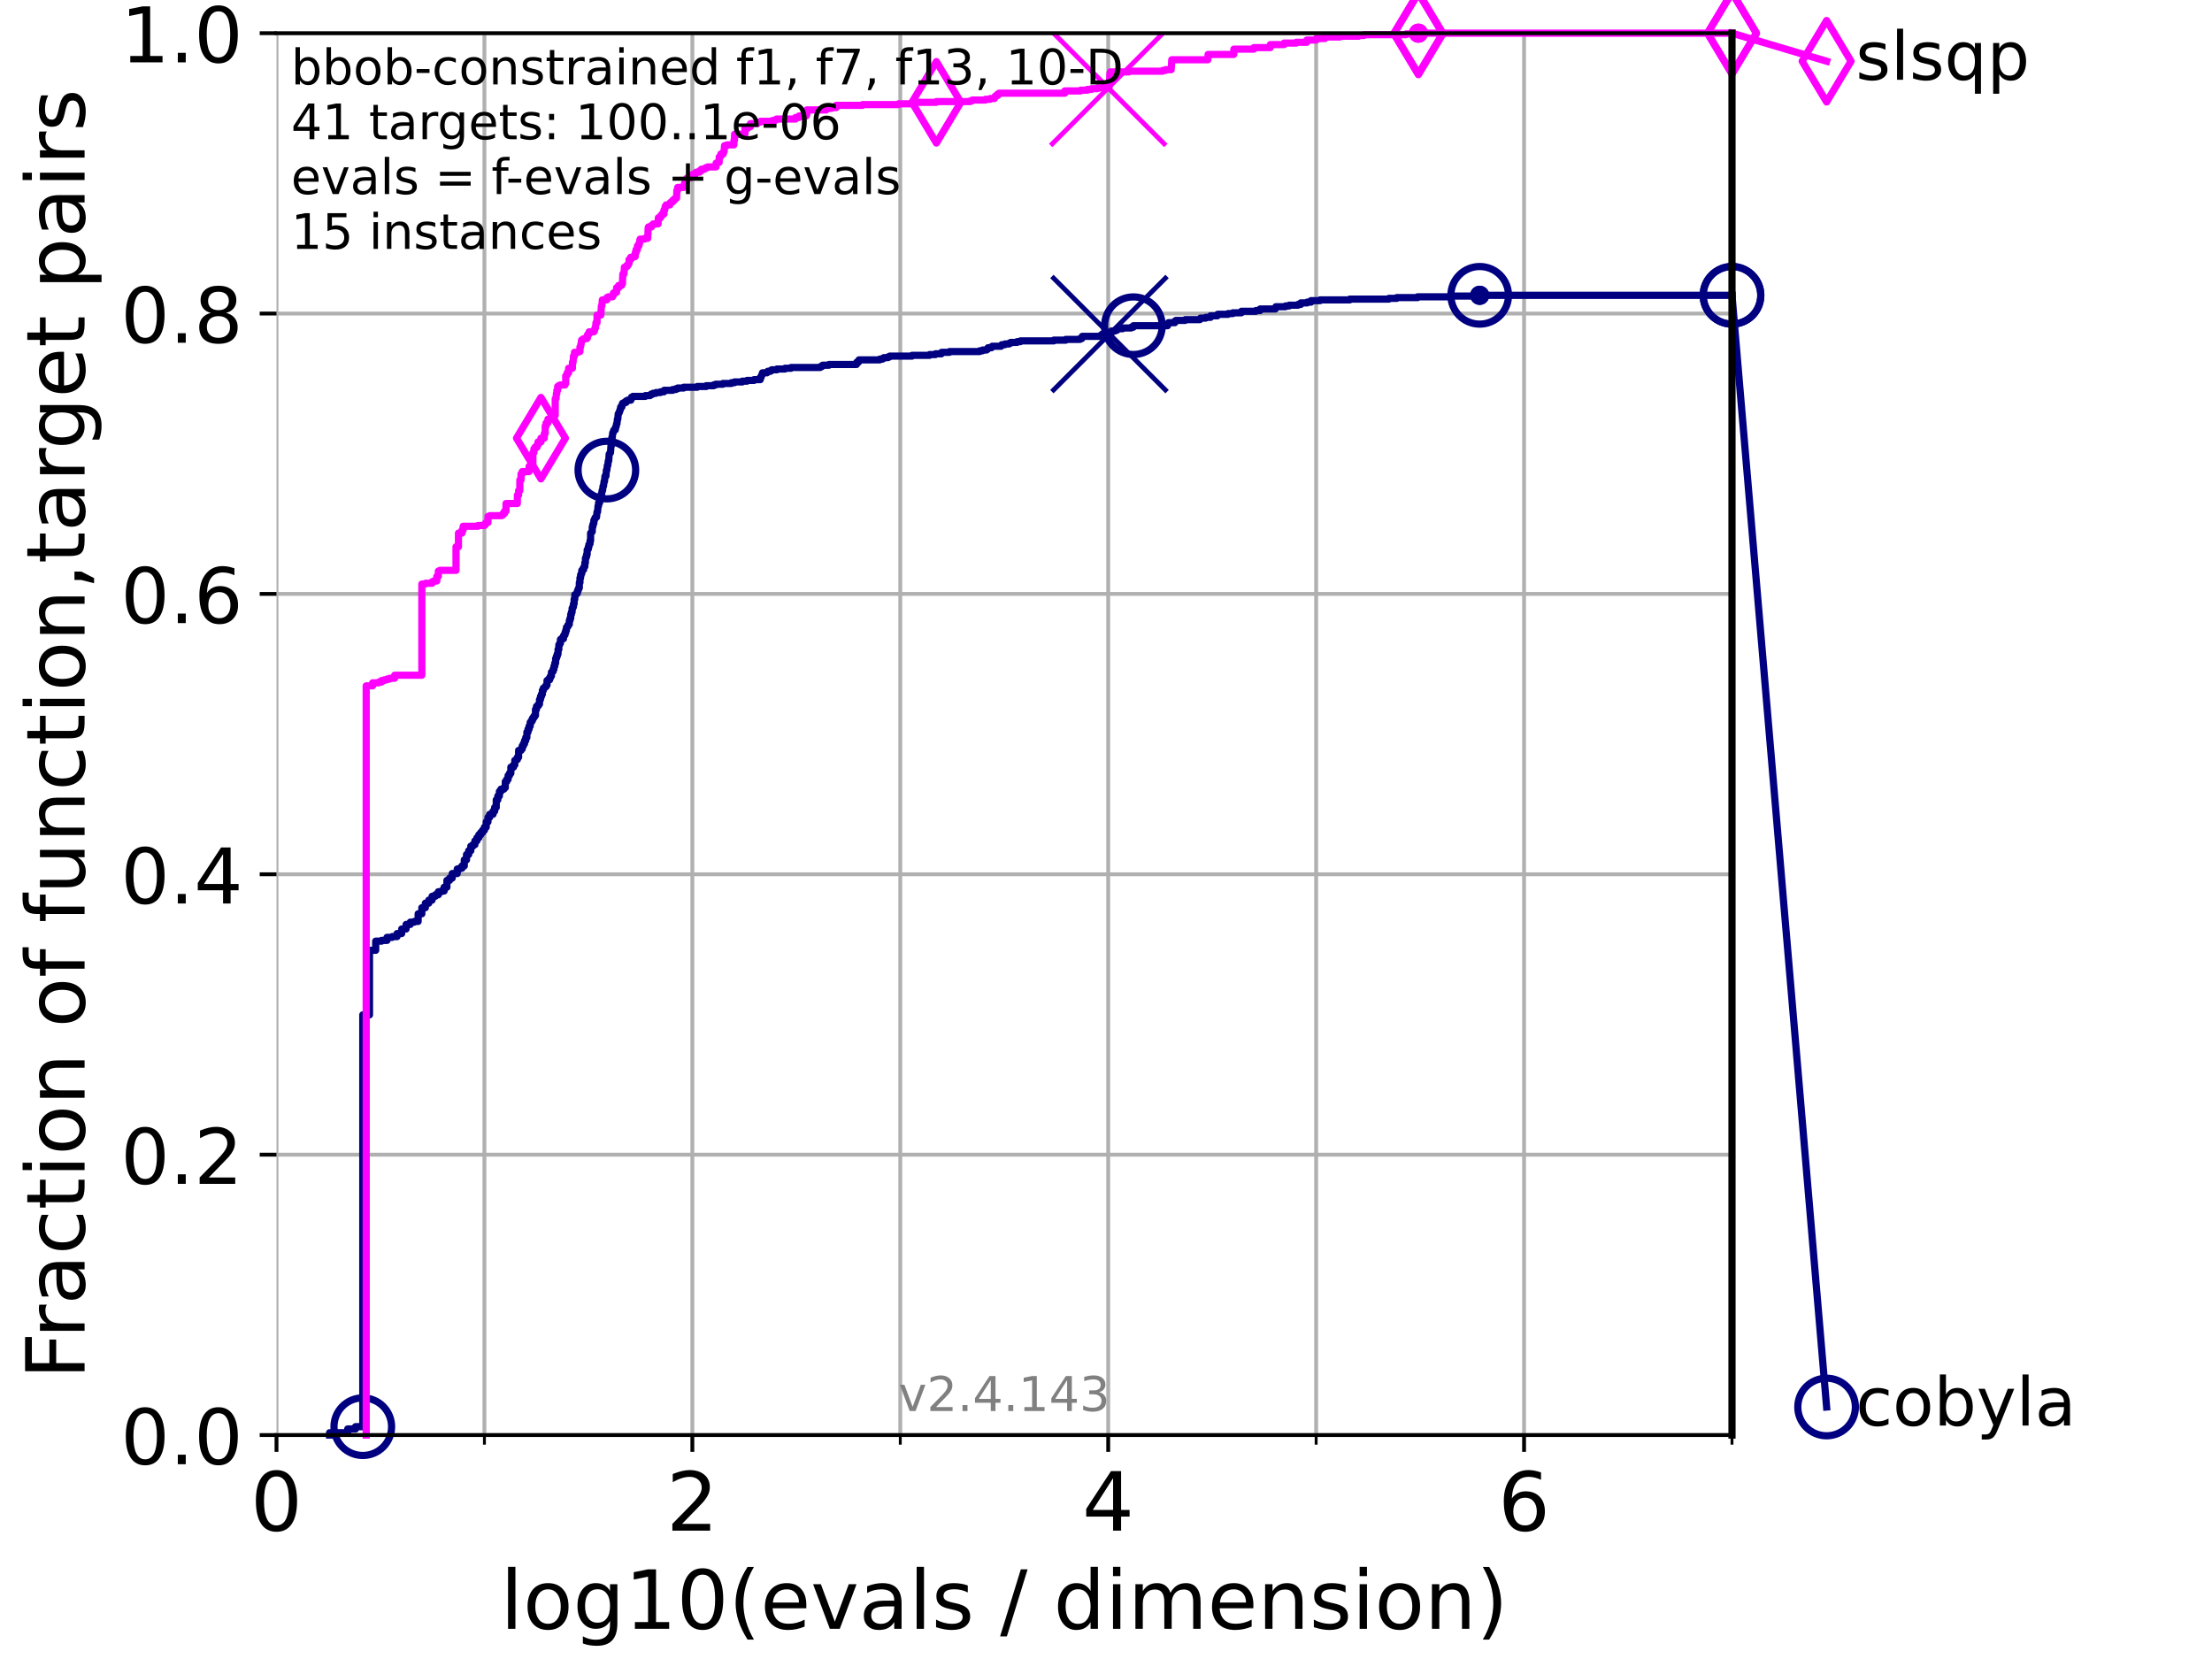 <?xml version="1.0" encoding="utf-8" standalone="no"?>
<!DOCTYPE svg PUBLIC "-//W3C//DTD SVG 1.1//EN"
  "http://www.w3.org/Graphics/SVG/1.1/DTD/svg11.dtd">
<!-- Created with matplotlib (https://matplotlib.org/) -->
<svg height="345.6pt" version="1.1" viewBox="0 0 460.8 345.6" width="460.8pt" xmlns="http://www.w3.org/2000/svg" xmlns:xlink="http://www.w3.org/1999/xlink">
 <defs>
  <style type="text/css">*{stroke-linecap:butt;stroke-linejoin:round;}</style>
 </defs>
 <g id="figure_1">
  <g id="patch_1">
   <path d="M 0 345.6 
L 460.8 345.6 
L 460.8 0 
L 0 0 
z
" style="fill:#ffffff;"/>
  </g>
  <g id="axes_1">
   <g id="patch_2">
    <path d="M 57.6 298.944 
L 360.806 298.944 
L 360.806 6.912 
L 57.6 6.912 
z
" style="fill:#ffffff;"/>
   </g>
   <g id="matplotlib.axis_1">
    <g id="xtick_1">
     <g id="line2d_1">
      <path clip-path="url(#pdaf30eca63)" d="M 57.6 298.944 
L 57.6 6.912 
" style="fill:none;stroke:#b0b0b0;stroke-linecap:square;stroke-width:0.8;"/>
     </g>
     <g id="line2d_2">
      <defs>
       <path d="M 0 0 
L 0 3.5 
" id="m58bfa3d869" style="stroke:#000000;stroke-width:0.8;"/>
      </defs>
      <g>
       <use style="stroke:#000000;stroke-width:0.8;" x="57.6" xlink:href="#m58bfa3d869" y="298.944"/>
      </g>
     </g>
     <g id="text_1">
      <!-- 0 -->
      <g transform="translate(52.192 318.861)scale(0.17 -0.17)">
       <defs>
        <path d="M 31.781 66.406 
Q 24.172 66.406 20.328 58.906 
Q 16.5 51.422 16.5 36.375 
Q 16.5 21.391 20.328 13.891 
Q 24.172 6.391 31.781 6.391 
Q 39.453 6.391 43.281 13.891 
Q 47.125 21.391 47.125 36.375 
Q 47.125 51.422 43.281 58.906 
Q 39.453 66.406 31.781 66.406 
z
M 31.781 74.219 
Q 44.047 74.219 50.516 64.516 
Q 56.984 54.828 56.984 36.375 
Q 56.984 17.969 50.516 8.266 
Q 44.047 -1.422 31.781 -1.422 
Q 19.531 -1.422 13.062 8.266 
Q 6.594 17.969 6.594 36.375 
Q 6.594 54.828 13.062 64.516 
Q 19.531 74.219 31.781 74.219 
z
" id="DejaVuSans-48"/>
       </defs>
       <use xlink:href="#DejaVuSans-48"/>
      </g>
     </g>
    </g>
    <g id="xtick_2">
     <g id="line2d_3">
      <path clip-path="url(#pdaf30eca63)" d="M 144.23 298.944 
L 144.23 6.912 
" style="fill:none;stroke:#b0b0b0;stroke-linecap:square;stroke-width:0.8;"/>
     </g>
     <g id="line2d_4">
      <g>
       <use style="stroke:#000000;stroke-width:0.8;" x="144.23" xlink:href="#m58bfa3d869" y="298.944"/>
      </g>
     </g>
     <g id="text_2">
      <!-- 2 -->
      <g transform="translate(138.822 318.861)scale(0.17 -0.17)">
       <defs>
        <path d="M 19.188 8.297 
L 53.609 8.297 
L 53.609 0 
L 7.328 0 
L 7.328 8.297 
Q 12.938 14.109 22.625 23.891 
Q 32.328 33.688 34.812 36.531 
Q 39.547 41.844 41.422 45.531 
Q 43.312 49.219 43.312 52.781 
Q 43.312 58.594 39.234 62.25 
Q 35.156 65.922 28.609 65.922 
Q 23.969 65.922 18.812 64.312 
Q 13.672 62.703 7.812 59.422 
L 7.812 69.391 
Q 13.766 71.781 18.938 73 
Q 24.125 74.219 28.422 74.219 
Q 39.75 74.219 46.484 68.547 
Q 53.219 62.891 53.219 53.422 
Q 53.219 48.922 51.531 44.891 
Q 49.859 40.875 45.406 35.406 
Q 44.188 33.984 37.641 27.219 
Q 31.109 20.453 19.188 8.297 
z
" id="DejaVuSans-50"/>
       </defs>
       <use xlink:href="#DejaVuSans-50"/>
      </g>
     </g>
    </g>
    <g id="xtick_3">
     <g id="line2d_5">
      <path clip-path="url(#pdaf30eca63)" d="M 230.861 298.944 
L 230.861 6.912 
" style="fill:none;stroke:#b0b0b0;stroke-linecap:square;stroke-width:0.8;"/>
     </g>
     <g id="line2d_6">
      <g>
       <use style="stroke:#000000;stroke-width:0.8;" x="230.861" xlink:href="#m58bfa3d869" y="298.944"/>
      </g>
     </g>
     <g id="text_3">
      <!-- 4 -->
      <g transform="translate(225.453 318.861)scale(0.17 -0.17)">
       <defs>
        <path d="M 37.797 64.312 
L 12.891 25.391 
L 37.797 25.391 
z
M 35.203 72.906 
L 47.609 72.906 
L 47.609 25.391 
L 58.016 25.391 
L 58.016 17.188 
L 47.609 17.188 
L 47.609 0 
L 37.797 0 
L 37.797 17.188 
L 4.891 17.188 
L 4.891 26.703 
z
" id="DejaVuSans-52"/>
       </defs>
       <use xlink:href="#DejaVuSans-52"/>
      </g>
     </g>
    </g>
    <g id="xtick_4">
     <g id="line2d_7">
      <path clip-path="url(#pdaf30eca63)" d="M 317.491 298.944 
L 317.491 6.912 
" style="fill:none;stroke:#b0b0b0;stroke-linecap:square;stroke-width:0.8;"/>
     </g>
     <g id="line2d_8">
      <g>
       <use style="stroke:#000000;stroke-width:0.8;" x="317.491" xlink:href="#m58bfa3d869" y="298.944"/>
      </g>
     </g>
     <g id="text_4">
      <!-- 6 -->
      <g transform="translate(312.083 318.861)scale(0.17 -0.17)">
       <defs>
        <path d="M 33.016 40.375 
Q 26.375 40.375 22.484 35.828 
Q 18.609 31.297 18.609 23.391 
Q 18.609 15.531 22.484 10.953 
Q 26.375 6.391 33.016 6.391 
Q 39.656 6.391 43.531 10.953 
Q 47.406 15.531 47.406 23.391 
Q 47.406 31.297 43.531 35.828 
Q 39.656 40.375 33.016 40.375 
z
M 52.594 71.297 
L 52.594 62.312 
Q 48.875 64.062 45.094 64.984 
Q 41.312 65.922 37.594 65.922 
Q 27.828 65.922 22.672 59.328 
Q 17.531 52.734 16.797 39.406 
Q 19.672 43.656 24.016 45.922 
Q 28.375 48.188 33.594 48.188 
Q 44.578 48.188 50.953 41.516 
Q 57.328 34.859 57.328 23.391 
Q 57.328 12.156 50.688 5.359 
Q 44.047 -1.422 33.016 -1.422 
Q 20.359 -1.422 13.672 8.266 
Q 6.984 17.969 6.984 36.375 
Q 6.984 53.656 15.188 63.938 
Q 23.391 74.219 37.203 74.219 
Q 40.922 74.219 44.703 73.484 
Q 48.484 72.75 52.594 71.297 
z
" id="DejaVuSans-54"/>
       </defs>
       <use xlink:href="#DejaVuSans-54"/>
      </g>
     </g>
    </g>
    <g id="xtick_5">
     <g id="line2d_9">
      <path clip-path="url(#pdaf30eca63)" d="M 100.915 298.944 
L 100.915 6.912 
" style="fill:none;stroke:#b0b0b0;stroke-linecap:square;stroke-width:0.8;"/>
     </g>
     <g id="line2d_10">
      <defs>
       <path d="M 0 0 
L 0 2 
" id="m75773c9dbb" style="stroke:#000000;stroke-width:0.6;"/>
      </defs>
      <g>
       <use style="stroke:#000000;stroke-width:0.6;" x="100.915" xlink:href="#m75773c9dbb" y="298.944"/>
      </g>
     </g>
    </g>
    <g id="xtick_6">
     <g id="line2d_11">
      <path clip-path="url(#pdaf30eca63)" d="M 187.546 298.944 
L 187.546 6.912 
" style="fill:none;stroke:#b0b0b0;stroke-linecap:square;stroke-width:0.8;"/>
     </g>
     <g id="line2d_12">
      <g>
       <use style="stroke:#000000;stroke-width:0.6;" x="187.546" xlink:href="#m75773c9dbb" y="298.944"/>
      </g>
     </g>
    </g>
    <g id="xtick_7">
     <g id="line2d_13">
      <path clip-path="url(#pdaf30eca63)" d="M 274.176 298.944 
L 274.176 6.912 
" style="fill:none;stroke:#b0b0b0;stroke-linecap:square;stroke-width:0.8;"/>
     </g>
     <g id="line2d_14">
      <g>
       <use style="stroke:#000000;stroke-width:0.6;" x="274.176" xlink:href="#m75773c9dbb" y="298.944"/>
      </g>
     </g>
    </g>
    <g id="xtick_8">
     <g id="line2d_15">
      <path clip-path="url(#pdaf30eca63)" d="M 360.806 298.944 
L 360.806 6.912 
" style="fill:none;stroke:#b0b0b0;stroke-linecap:square;stroke-width:0.8;"/>
     </g>
     <g id="line2d_16">
      <g>
       <use style="stroke:#000000;stroke-width:0.6;" x="360.806" xlink:href="#m75773c9dbb" y="298.944"/>
      </g>
     </g>
    </g>
    <g id="text_5">
     <!-- log10(evals / dimension) -->
     <g transform="translate(104.239 339.314)scale(0.17 -0.17)">
      <defs>
       <path d="M 9.422 75.984 
L 18.406 75.984 
L 18.406 0 
L 9.422 0 
z
" id="DejaVuSans-108"/>
       <path d="M 30.609 48.391 
Q 23.391 48.391 19.188 42.75 
Q 14.984 37.109 14.984 27.297 
Q 14.984 17.484 19.156 11.844 
Q 23.344 6.203 30.609 6.203 
Q 37.797 6.203 41.984 11.859 
Q 46.188 17.531 46.188 27.297 
Q 46.188 37.016 41.984 42.703 
Q 37.797 48.391 30.609 48.391 
z
M 30.609 56 
Q 42.328 56 49.016 48.375 
Q 55.719 40.766 55.719 27.297 
Q 55.719 13.875 49.016 6.219 
Q 42.328 -1.422 30.609 -1.422 
Q 18.844 -1.422 12.172 6.219 
Q 5.516 13.875 5.516 27.297 
Q 5.516 40.766 12.172 48.375 
Q 18.844 56 30.609 56 
z
" id="DejaVuSans-111"/>
       <path d="M 45.406 27.984 
Q 45.406 37.75 41.375 43.109 
Q 37.359 48.484 30.078 48.484 
Q 22.859 48.484 18.828 43.109 
Q 14.797 37.75 14.797 27.984 
Q 14.797 18.266 18.828 12.891 
Q 22.859 7.516 30.078 7.516 
Q 37.359 7.516 41.375 12.891 
Q 45.406 18.266 45.406 27.984 
z
M 54.391 6.781 
Q 54.391 -7.172 48.188 -13.984 
Q 42 -20.797 29.203 -20.797 
Q 24.469 -20.797 20.266 -20.094 
Q 16.062 -19.391 12.109 -17.922 
L 12.109 -9.188 
Q 16.062 -11.328 19.922 -12.344 
Q 23.781 -13.375 27.781 -13.375 
Q 36.625 -13.375 41.016 -8.766 
Q 45.406 -4.156 45.406 5.172 
L 45.406 9.625 
Q 42.625 4.781 38.281 2.391 
Q 33.938 0 27.875 0 
Q 17.828 0 11.672 7.656 
Q 5.516 15.328 5.516 27.984 
Q 5.516 40.672 11.672 48.328 
Q 17.828 56 27.875 56 
Q 33.938 56 38.281 53.609 
Q 42.625 51.219 45.406 46.391 
L 45.406 54.688 
L 54.391 54.688 
z
" id="DejaVuSans-103"/>
       <path d="M 12.406 8.297 
L 28.516 8.297 
L 28.516 63.922 
L 10.984 60.406 
L 10.984 69.391 
L 28.422 72.906 
L 38.281 72.906 
L 38.281 8.297 
L 54.391 8.297 
L 54.391 0 
L 12.406 0 
z
" id="DejaVuSans-49"/>
       <path d="M 31 75.875 
Q 24.469 64.656 21.281 53.656 
Q 18.109 42.672 18.109 31.391 
Q 18.109 20.125 21.312 9.062 
Q 24.516 -2 31 -13.188 
L 23.188 -13.188 
Q 15.875 -1.703 12.234 9.375 
Q 8.594 20.453 8.594 31.391 
Q 8.594 42.281 12.203 53.312 
Q 15.828 64.359 23.188 75.875 
z
" id="DejaVuSans-40"/>
       <path d="M 56.203 29.594 
L 56.203 25.203 
L 14.891 25.203 
Q 15.484 15.922 20.484 11.062 
Q 25.484 6.203 34.422 6.203 
Q 39.594 6.203 44.453 7.469 
Q 49.312 8.734 54.109 11.281 
L 54.109 2.781 
Q 49.266 0.734 44.188 -0.344 
Q 39.109 -1.422 33.891 -1.422 
Q 20.797 -1.422 13.156 6.188 
Q 5.516 13.812 5.516 26.812 
Q 5.516 40.234 12.766 48.109 
Q 20.016 56 32.328 56 
Q 43.359 56 49.781 48.891 
Q 56.203 41.797 56.203 29.594 
z
M 47.219 32.234 
Q 47.125 39.594 43.094 43.984 
Q 39.062 48.391 32.422 48.391 
Q 24.906 48.391 20.391 44.141 
Q 15.875 39.891 15.188 32.172 
z
" id="DejaVuSans-101"/>
       <path d="M 2.984 54.688 
L 12.5 54.688 
L 29.594 8.797 
L 46.688 54.688 
L 56.203 54.688 
L 35.688 0 
L 23.484 0 
z
" id="DejaVuSans-118"/>
       <path d="M 34.281 27.484 
Q 23.391 27.484 19.188 25 
Q 14.984 22.516 14.984 16.5 
Q 14.984 11.719 18.141 8.906 
Q 21.297 6.109 26.703 6.109 
Q 34.188 6.109 38.703 11.406 
Q 43.219 16.703 43.219 25.484 
L 43.219 27.484 
z
M 52.203 31.203 
L 52.203 0 
L 43.219 0 
L 43.219 8.297 
Q 40.141 3.328 35.547 0.953 
Q 30.953 -1.422 24.312 -1.422 
Q 15.922 -1.422 10.953 3.297 
Q 6 8.016 6 15.922 
Q 6 25.141 12.172 29.828 
Q 18.359 34.516 30.609 34.516 
L 43.219 34.516 
L 43.219 35.406 
Q 43.219 41.609 39.141 45 
Q 35.062 48.391 27.688 48.391 
Q 23 48.391 18.547 47.266 
Q 14.109 46.141 10.016 43.891 
L 10.016 52.203 
Q 14.938 54.109 19.578 55.047 
Q 24.219 56 28.609 56 
Q 40.484 56 46.344 49.844 
Q 52.203 43.703 52.203 31.203 
z
" id="DejaVuSans-97"/>
       <path d="M 44.281 53.078 
L 44.281 44.578 
Q 40.484 46.531 36.375 47.5 
Q 32.281 48.484 27.875 48.484 
Q 21.188 48.484 17.844 46.438 
Q 14.5 44.391 14.5 40.281 
Q 14.5 37.156 16.891 35.375 
Q 19.281 33.594 26.516 31.984 
L 29.594 31.297 
Q 39.156 29.25 43.188 25.516 
Q 47.219 21.781 47.219 15.094 
Q 47.219 7.469 41.188 3.016 
Q 35.156 -1.422 24.609 -1.422 
Q 20.219 -1.422 15.453 -0.562 
Q 10.688 0.297 5.422 2 
L 5.422 11.281 
Q 10.406 8.688 15.234 7.391 
Q 20.062 6.109 24.812 6.109 
Q 31.156 6.109 34.562 8.281 
Q 37.984 10.453 37.984 14.406 
Q 37.984 18.062 35.516 20.016 
Q 33.062 21.969 24.703 23.781 
L 21.578 24.516 
Q 13.234 26.266 9.516 29.906 
Q 5.812 33.547 5.812 39.891 
Q 5.812 47.609 11.281 51.797 
Q 16.75 56 26.812 56 
Q 31.781 56 36.172 55.266 
Q 40.578 54.547 44.281 53.078 
z
" id="DejaVuSans-115"/>
       <path id="DejaVuSans-32"/>
       <path d="M 25.391 72.906 
L 33.688 72.906 
L 8.297 -9.281 
L 0 -9.281 
z
" id="DejaVuSans-47"/>
       <path d="M 45.406 46.391 
L 45.406 75.984 
L 54.391 75.984 
L 54.391 0 
L 45.406 0 
L 45.406 8.203 
Q 42.578 3.328 38.25 0.953 
Q 33.938 -1.422 27.875 -1.422 
Q 17.969 -1.422 11.734 6.484 
Q 5.516 14.406 5.516 27.297 
Q 5.516 40.188 11.734 48.094 
Q 17.969 56 27.875 56 
Q 33.938 56 38.25 53.625 
Q 42.578 51.266 45.406 46.391 
z
M 14.797 27.297 
Q 14.797 17.391 18.875 11.75 
Q 22.953 6.109 30.078 6.109 
Q 37.203 6.109 41.297 11.75 
Q 45.406 17.391 45.406 27.297 
Q 45.406 37.203 41.297 42.844 
Q 37.203 48.484 30.078 48.484 
Q 22.953 48.484 18.875 42.844 
Q 14.797 37.203 14.797 27.297 
z
" id="DejaVuSans-100"/>
       <path d="M 9.422 54.688 
L 18.406 54.688 
L 18.406 0 
L 9.422 0 
z
M 9.422 75.984 
L 18.406 75.984 
L 18.406 64.594 
L 9.422 64.594 
z
" id="DejaVuSans-105"/>
       <path d="M 52 44.188 
Q 55.375 50.25 60.062 53.125 
Q 64.75 56 71.094 56 
Q 79.641 56 84.281 50.016 
Q 88.922 44.047 88.922 33.016 
L 88.922 0 
L 79.891 0 
L 79.891 32.719 
Q 79.891 40.578 77.094 44.375 
Q 74.312 48.188 68.609 48.188 
Q 61.625 48.188 57.562 43.547 
Q 53.516 38.922 53.516 30.906 
L 53.516 0 
L 44.484 0 
L 44.484 32.719 
Q 44.484 40.625 41.703 44.406 
Q 38.922 48.188 33.109 48.188 
Q 26.219 48.188 22.156 43.531 
Q 18.109 38.875 18.109 30.906 
L 18.109 0 
L 9.078 0 
L 9.078 54.688 
L 18.109 54.688 
L 18.109 46.188 
Q 21.188 51.219 25.484 53.609 
Q 29.781 56 35.688 56 
Q 41.656 56 45.828 52.969 
Q 50 49.953 52 44.188 
z
" id="DejaVuSans-109"/>
       <path d="M 54.891 33.016 
L 54.891 0 
L 45.906 0 
L 45.906 32.719 
Q 45.906 40.484 42.875 44.328 
Q 39.844 48.188 33.797 48.188 
Q 26.516 48.188 22.312 43.547 
Q 18.109 38.922 18.109 30.906 
L 18.109 0 
L 9.078 0 
L 9.078 54.688 
L 18.109 54.688 
L 18.109 46.188 
Q 21.344 51.125 25.703 53.562 
Q 30.078 56 35.797 56 
Q 45.219 56 50.047 50.172 
Q 54.891 44.344 54.891 33.016 
z
" id="DejaVuSans-110"/>
       <path d="M 8.016 75.875 
L 15.828 75.875 
Q 23.141 64.359 26.781 53.312 
Q 30.422 42.281 30.422 31.391 
Q 30.422 20.453 26.781 9.375 
Q 23.141 -1.703 15.828 -13.188 
L 8.016 -13.188 
Q 14.5 -2 17.703 9.062 
Q 20.906 20.125 20.906 31.391 
Q 20.906 42.672 17.703 53.656 
Q 14.5 64.656 8.016 75.875 
z
" id="DejaVuSans-41"/>
      </defs>
      <use xlink:href="#DejaVuSans-108"/>
      <use x="27.783" xlink:href="#DejaVuSans-111"/>
      <use x="88.965" xlink:href="#DejaVuSans-103"/>
      <use x="152.441" xlink:href="#DejaVuSans-49"/>
      <use x="216.064" xlink:href="#DejaVuSans-48"/>
      <use x="279.688" xlink:href="#DejaVuSans-40"/>
      <use x="318.701" xlink:href="#DejaVuSans-101"/>
      <use x="380.225" xlink:href="#DejaVuSans-118"/>
      <use x="439.404" xlink:href="#DejaVuSans-97"/>
      <use x="500.684" xlink:href="#DejaVuSans-108"/>
      <use x="528.467" xlink:href="#DejaVuSans-115"/>
      <use x="580.566" xlink:href="#DejaVuSans-32"/>
      <use x="612.354" xlink:href="#DejaVuSans-47"/>
      <use x="646.045" xlink:href="#DejaVuSans-32"/>
      <use x="677.832" xlink:href="#DejaVuSans-100"/>
      <use x="741.309" xlink:href="#DejaVuSans-105"/>
      <use x="769.092" xlink:href="#DejaVuSans-109"/>
      <use x="866.504" xlink:href="#DejaVuSans-101"/>
      <use x="928.027" xlink:href="#DejaVuSans-110"/>
      <use x="991.406" xlink:href="#DejaVuSans-115"/>
      <use x="1043.506" xlink:href="#DejaVuSans-105"/>
      <use x="1071.289" xlink:href="#DejaVuSans-111"/>
      <use x="1132.471" xlink:href="#DejaVuSans-110"/>
      <use x="1195.85" xlink:href="#DejaVuSans-41"/>
     </g>
    </g>
   </g>
   <g id="matplotlib.axis_2">
    <g id="ytick_1">
     <g id="line2d_17">
      <path clip-path="url(#pdaf30eca63)" d="M 57.6 298.944 
L 360.806 298.944 
" style="fill:none;stroke:#b0b0b0;stroke-linecap:square;stroke-width:0.8;"/>
     </g>
     <g id="line2d_18">
      <defs>
       <path d="M 0 0 
L -3.5 0 
" id="m07e8f0a091" style="stroke:#000000;stroke-width:0.8;"/>
      </defs>
      <g>
       <use style="stroke:#000000;stroke-width:0.8;" x="57.6" xlink:href="#m07e8f0a091" y="298.944"/>
      </g>
     </g>
     <g id="text_6">
      <!-- 0.0 -->
      <g transform="translate(25.155 305.023)scale(0.16 -0.16)">
       <defs>
        <path d="M 10.688 12.406 
L 21 12.406 
L 21 0 
L 10.688 0 
z
" id="DejaVuSans-46"/>
       </defs>
       <use xlink:href="#DejaVuSans-48"/>
       <use x="63.623" xlink:href="#DejaVuSans-46"/>
       <use x="95.41" xlink:href="#DejaVuSans-48"/>
      </g>
     </g>
    </g>
    <g id="ytick_2">
     <g id="line2d_19">
      <path clip-path="url(#pdaf30eca63)" d="M 57.6 240.538 
L 360.806 240.538 
" style="fill:none;stroke:#b0b0b0;stroke-linecap:square;stroke-width:0.8;"/>
     </g>
     <g id="line2d_20">
      <g>
       <use style="stroke:#000000;stroke-width:0.8;" x="57.6" xlink:href="#m07e8f0a091" y="240.538"/>
      </g>
     </g>
     <g id="text_7">
      <!-- 0.2 -->
      <g transform="translate(25.155 246.616)scale(0.16 -0.16)">
       <use xlink:href="#DejaVuSans-48"/>
       <use x="63.623" xlink:href="#DejaVuSans-46"/>
       <use x="95.41" xlink:href="#DejaVuSans-50"/>
      </g>
     </g>
    </g>
    <g id="ytick_3">
     <g id="line2d_21">
      <path clip-path="url(#pdaf30eca63)" d="M 57.6 182.131 
L 360.806 182.131 
" style="fill:none;stroke:#b0b0b0;stroke-linecap:square;stroke-width:0.8;"/>
     </g>
     <g id="line2d_22">
      <g>
       <use style="stroke:#000000;stroke-width:0.8;" x="57.6" xlink:href="#m07e8f0a091" y="182.131"/>
      </g>
     </g>
     <g id="text_8">
      <!-- 0.4 -->
      <g transform="translate(25.155 188.21)scale(0.16 -0.16)">
       <use xlink:href="#DejaVuSans-48"/>
       <use x="63.623" xlink:href="#DejaVuSans-46"/>
       <use x="95.41" xlink:href="#DejaVuSans-52"/>
      </g>
     </g>
    </g>
    <g id="ytick_4">
     <g id="line2d_23">
      <path clip-path="url(#pdaf30eca63)" d="M 57.6 123.725 
L 360.806 123.725 
" style="fill:none;stroke:#b0b0b0;stroke-linecap:square;stroke-width:0.8;"/>
     </g>
     <g id="line2d_24">
      <g>
       <use style="stroke:#000000;stroke-width:0.8;" x="57.6" xlink:href="#m07e8f0a091" y="123.725"/>
      </g>
     </g>
     <g id="text_9">
      <!-- 0.6 -->
      <g transform="translate(25.155 129.804)scale(0.16 -0.16)">
       <use xlink:href="#DejaVuSans-48"/>
       <use x="63.623" xlink:href="#DejaVuSans-46"/>
       <use x="95.41" xlink:href="#DejaVuSans-54"/>
      </g>
     </g>
    </g>
    <g id="ytick_5">
     <g id="line2d_25">
      <path clip-path="url(#pdaf30eca63)" d="M 57.6 65.318 
L 360.806 65.318 
" style="fill:none;stroke:#b0b0b0;stroke-linecap:square;stroke-width:0.8;"/>
     </g>
     <g id="line2d_26">
      <g>
       <use style="stroke:#000000;stroke-width:0.8;" x="57.6" xlink:href="#m07e8f0a091" y="65.318"/>
      </g>
     </g>
     <g id="text_10">
      <!-- 0.8 -->
      <g transform="translate(25.155 71.397)scale(0.16 -0.16)">
       <defs>
        <path d="M 31.781 34.625 
Q 24.75 34.625 20.719 30.859 
Q 16.703 27.094 16.703 20.516 
Q 16.703 13.922 20.719 10.156 
Q 24.75 6.391 31.781 6.391 
Q 38.812 6.391 42.859 10.172 
Q 46.922 13.969 46.922 20.516 
Q 46.922 27.094 42.891 30.859 
Q 38.875 34.625 31.781 34.625 
z
M 21.922 38.812 
Q 15.578 40.375 12.031 44.719 
Q 8.5 49.078 8.5 55.328 
Q 8.5 64.062 14.719 69.141 
Q 20.953 74.219 31.781 74.219 
Q 42.672 74.219 48.875 69.141 
Q 55.078 64.062 55.078 55.328 
Q 55.078 49.078 51.531 44.719 
Q 48 40.375 41.703 38.812 
Q 48.828 37.156 52.797 32.312 
Q 56.781 27.484 56.781 20.516 
Q 56.781 9.906 50.312 4.234 
Q 43.844 -1.422 31.781 -1.422 
Q 19.734 -1.422 13.25 4.234 
Q 6.781 9.906 6.781 20.516 
Q 6.781 27.484 10.781 32.312 
Q 14.797 37.156 21.922 38.812 
z
M 18.312 54.391 
Q 18.312 48.734 21.844 45.562 
Q 25.391 42.391 31.781 42.391 
Q 38.141 42.391 41.719 45.562 
Q 45.312 48.734 45.312 54.391 
Q 45.312 60.062 41.719 63.234 
Q 38.141 66.406 31.781 66.406 
Q 25.391 66.406 21.844 63.234 
Q 18.312 60.062 18.312 54.391 
z
" id="DejaVuSans-56"/>
       </defs>
       <use xlink:href="#DejaVuSans-48"/>
       <use x="63.623" xlink:href="#DejaVuSans-46"/>
       <use x="95.41" xlink:href="#DejaVuSans-56"/>
      </g>
     </g>
    </g>
    <g id="ytick_6">
     <g id="line2d_27">
      <path clip-path="url(#pdaf30eca63)" d="M 57.6 6.912 
L 360.806 6.912 
" style="fill:none;stroke:#b0b0b0;stroke-linecap:square;stroke-width:0.8;"/>
     </g>
     <g id="line2d_28">
      <g>
       <use style="stroke:#000000;stroke-width:0.8;" x="57.6" xlink:href="#m07e8f0a091" y="6.912"/>
      </g>
     </g>
     <g id="text_11">
      <!-- 1.0 -->
      <g transform="translate(25.155 12.991)scale(0.16 -0.16)">
       <use xlink:href="#DejaVuSans-49"/>
       <use x="63.623" xlink:href="#DejaVuSans-46"/>
       <use x="95.41" xlink:href="#DejaVuSans-48"/>
      </g>
     </g>
    </g>
    <g id="text_12">
     <!-- Fraction of function,target pairs -->
     <g transform="translate(17.62 287.313)rotate(-90)scale(0.17 -0.17)">
      <defs>
       <path d="M 9.812 72.906 
L 51.703 72.906 
L 51.703 64.594 
L 19.672 64.594 
L 19.672 43.109 
L 48.578 43.109 
L 48.578 34.812 
L 19.672 34.812 
L 19.672 0 
L 9.812 0 
z
" id="DejaVuSans-70"/>
       <path d="M 41.109 46.297 
Q 39.594 47.172 37.812 47.578 
Q 36.031 48 33.891 48 
Q 26.266 48 22.188 43.047 
Q 18.109 38.094 18.109 28.812 
L 18.109 0 
L 9.078 0 
L 9.078 54.688 
L 18.109 54.688 
L 18.109 46.188 
Q 20.953 51.172 25.484 53.578 
Q 30.031 56 36.531 56 
Q 37.453 56 38.578 55.875 
Q 39.703 55.766 41.062 55.516 
z
" id="DejaVuSans-114"/>
       <path d="M 48.781 52.594 
L 48.781 44.188 
Q 44.969 46.297 41.141 47.344 
Q 37.312 48.391 33.406 48.391 
Q 24.656 48.391 19.812 42.844 
Q 14.984 37.312 14.984 27.297 
Q 14.984 17.281 19.812 11.734 
Q 24.656 6.203 33.406 6.203 
Q 37.312 6.203 41.141 7.25 
Q 44.969 8.297 48.781 10.406 
L 48.781 2.094 
Q 45.016 0.344 40.984 -0.531 
Q 36.969 -1.422 32.422 -1.422 
Q 20.062 -1.422 12.781 6.344 
Q 5.516 14.109 5.516 27.297 
Q 5.516 40.672 12.859 48.328 
Q 20.219 56 33.016 56 
Q 37.156 56 41.109 55.141 
Q 45.062 54.297 48.781 52.594 
z
" id="DejaVuSans-99"/>
       <path d="M 18.312 70.219 
L 18.312 54.688 
L 36.812 54.688 
L 36.812 47.703 
L 18.312 47.703 
L 18.312 18.016 
Q 18.312 11.328 20.141 9.422 
Q 21.969 7.516 27.594 7.516 
L 36.812 7.516 
L 36.812 0 
L 27.594 0 
Q 17.188 0 13.234 3.875 
Q 9.281 7.766 9.281 18.016 
L 9.281 47.703 
L 2.688 47.703 
L 2.688 54.688 
L 9.281 54.688 
L 9.281 70.219 
z
" id="DejaVuSans-116"/>
       <path d="M 37.109 75.984 
L 37.109 68.5 
L 28.516 68.5 
Q 23.688 68.5 21.797 66.547 
Q 19.922 64.594 19.922 59.516 
L 19.922 54.688 
L 34.719 54.688 
L 34.719 47.703 
L 19.922 47.703 
L 19.922 0 
L 10.891 0 
L 10.891 47.703 
L 2.297 47.703 
L 2.297 54.688 
L 10.891 54.688 
L 10.891 58.5 
Q 10.891 67.625 15.141 71.797 
Q 19.391 75.984 28.609 75.984 
z
" id="DejaVuSans-102"/>
       <path d="M 8.5 21.578 
L 8.5 54.688 
L 17.484 54.688 
L 17.484 21.922 
Q 17.484 14.156 20.5 10.266 
Q 23.531 6.391 29.594 6.391 
Q 36.859 6.391 41.078 11.031 
Q 45.312 15.672 45.312 23.688 
L 45.312 54.688 
L 54.297 54.688 
L 54.297 0 
L 45.312 0 
L 45.312 8.406 
Q 42.047 3.422 37.719 1 
Q 33.406 -1.422 27.688 -1.422 
Q 18.266 -1.422 13.375 4.438 
Q 8.5 10.297 8.5 21.578 
z
M 31.109 56 
z
" id="DejaVuSans-117"/>
       <path d="M 11.719 12.406 
L 22.016 12.406 
L 22.016 4 
L 14.016 -11.625 
L 7.719 -11.625 
L 11.719 4 
z
" id="DejaVuSans-44"/>
       <path d="M 18.109 8.203 
L 18.109 -20.797 
L 9.078 -20.797 
L 9.078 54.688 
L 18.109 54.688 
L 18.109 46.391 
Q 20.953 51.266 25.266 53.625 
Q 29.594 56 35.594 56 
Q 45.562 56 51.781 48.094 
Q 58.016 40.188 58.016 27.297 
Q 58.016 14.406 51.781 6.484 
Q 45.562 -1.422 35.594 -1.422 
Q 29.594 -1.422 25.266 0.953 
Q 20.953 3.328 18.109 8.203 
z
M 48.688 27.297 
Q 48.688 37.203 44.609 42.844 
Q 40.531 48.484 33.406 48.484 
Q 26.266 48.484 22.188 42.844 
Q 18.109 37.203 18.109 27.297 
Q 18.109 17.391 22.188 11.75 
Q 26.266 6.109 33.406 6.109 
Q 40.531 6.109 44.609 11.75 
Q 48.688 17.391 48.688 27.297 
z
" id="DejaVuSans-112"/>
      </defs>
      <use xlink:href="#DejaVuSans-70"/>
      <use x="50.27" xlink:href="#DejaVuSans-114"/>
      <use x="91.383" xlink:href="#DejaVuSans-97"/>
      <use x="152.662" xlink:href="#DejaVuSans-99"/>
      <use x="207.643" xlink:href="#DejaVuSans-116"/>
      <use x="246.852" xlink:href="#DejaVuSans-105"/>
      <use x="274.635" xlink:href="#DejaVuSans-111"/>
      <use x="335.816" xlink:href="#DejaVuSans-110"/>
      <use x="399.195" xlink:href="#DejaVuSans-32"/>
      <use x="430.982" xlink:href="#DejaVuSans-111"/>
      <use x="492.164" xlink:href="#DejaVuSans-102"/>
      <use x="527.369" xlink:href="#DejaVuSans-32"/>
      <use x="559.156" xlink:href="#DejaVuSans-102"/>
      <use x="594.361" xlink:href="#DejaVuSans-117"/>
      <use x="657.74" xlink:href="#DejaVuSans-110"/>
      <use x="721.119" xlink:href="#DejaVuSans-99"/>
      <use x="776.1" xlink:href="#DejaVuSans-116"/>
      <use x="815.309" xlink:href="#DejaVuSans-105"/>
      <use x="843.092" xlink:href="#DejaVuSans-111"/>
      <use x="904.273" xlink:href="#DejaVuSans-110"/>
      <use x="967.652" xlink:href="#DejaVuSans-44"/>
      <use x="999.439" xlink:href="#DejaVuSans-116"/>
      <use x="1038.648" xlink:href="#DejaVuSans-97"/>
      <use x="1099.928" xlink:href="#DejaVuSans-114"/>
      <use x="1139.291" xlink:href="#DejaVuSans-103"/>
      <use x="1202.768" xlink:href="#DejaVuSans-101"/>
      <use x="1264.291" xlink:href="#DejaVuSans-116"/>
      <use x="1303.5" xlink:href="#DejaVuSans-32"/>
      <use x="1335.287" xlink:href="#DejaVuSans-112"/>
      <use x="1398.764" xlink:href="#DejaVuSans-97"/>
      <use x="1460.043" xlink:href="#DejaVuSans-105"/>
      <use x="1487.826" xlink:href="#DejaVuSans-114"/>
      <use x="1528.939" xlink:href="#DejaVuSans-115"/>
     </g>
    </g>
   </g>
   <g id="line2d_29">
    <defs>
     <path d="M 0 1.5 
C 0.398 1.5 0.779 1.342 1.061 1.061 
C 1.342 0.779 1.5 0.398 1.5 0 
C 1.5 -0.398 1.342 -0.779 1.061 -1.061 
C 0.779 -1.342 0.398 -1.5 0 -1.5 
C -0.398 -1.5 -0.779 -1.342 -1.061 -1.061 
C -1.342 -0.779 -1.5 -0.398 -1.5 0 
C -1.5 0.398 -1.342 0.779 -1.061 1.061 
C -0.779 1.342 -0.398 1.5 0 1.5 
z
" id="m167213887a" style="stroke:#000080;"/>
    </defs>
    <g>
     <use style="fill:#000080;stroke:#000080;" x="308.246" xlink:href="#m167213887a" y="61.52"/>
     <use style="fill:#000080;stroke:#000080;" x="308.246" xlink:href="#m167213887a" y="61.52"/>
    </g>
   </g>
   <g id="line2d_30">
    <path d="M 68.657 298.944 
L 68.657 298.469 
L 72.432 298.469 
L 72.432 297.678 
L 74.069 297.678 
L 74.069 297.203 
L 75.575 297.203 
L 75.575 211.414 
L 76.969 211.414 
L 76.969 197.959 
L 78.267 197.959 
L 78.267 196.06 
L 79.481 196.06 
L 79.481 195.902 
L 80.621 195.902 
L 80.621 195.269 
L 81.696 195.269 
L 81.696 195.11 
L 82.713 195.11 
L 82.713 194.477 
L 83.678 194.477 
L 83.678 193.528 
L 84.596 193.528 
L 84.596 192.578 
L 85.471 192.578 
L 85.471 192.103 
L 86.307 192.103 
L 86.307 191.945 
L 87.108 191.945 
L 87.108 190.362 
L 87.876 190.362 
L 87.876 189.096 
L 88.614 189.096 
L 88.614 188.146 
L 89.324 188.146 
L 89.324 187.513 
L 90.008 187.513 
L 90.008 186.721 
L 90.668 186.721 
L 90.668 186.405 
L 91.306 186.405 
L 91.306 185.772 
L 91.923 185.772 
L 91.923 185.613 
L 92.52 185.613 
L 92.52 184.822 
L 93.099 184.822 
L 93.099 183.397 
L 93.66 183.397 
L 93.66 182.923 
L 94.206 182.923 
L 94.206 181.973 
L 95.251 181.973 
L 95.251 181.023 
L 95.753 181.023 
L 95.753 180.865 
L 96.241 180.865 
L 96.241 180.39 
L 96.718 180.39 
L 96.718 179.124 
L 97.182 179.124 
L 97.182 178.016 
L 97.635 178.016 
L 97.635 177.224 
L 98.078 177.224 
L 98.078 176.275 
L 98.51 176.275 
L 98.51 175.958 
L 98.933 175.958 
L 98.933 175.167 
L 99.347 175.167 
L 99.347 174.534 
L 99.751 174.534 
L 99.751 173.9 
L 100.147 173.9 
L 100.147 173.426 
L 100.535 173.426 
L 100.535 172.951 
L 100.915 172.951 
L 100.915 172.318 
L 101.288 172.318 
L 101.288 171.21 
L 101.653 171.21 
L 101.653 170.26 
L 102.011 170.26 
L 102.011 169.627 
L 102.708 169.627 
L 102.708 168.994 
L 103.047 168.994 
L 103.047 168.202 
L 103.38 168.202 
L 103.38 166.619 
L 103.707 166.619 
L 103.707 165.828 
L 104.029 165.828 
L 104.029 164.878 
L 104.345 164.878 
L 104.345 164.404 
L 104.962 164.404 
L 104.962 164.087 
L 105.263 164.087 
L 105.263 162.821 
L 105.559 162.821 
L 105.559 162.346 
L 105.851 162.346 
L 105.851 161.554 
L 106.138 161.554 
L 106.138 161.08 
L 106.421 161.08 
L 106.421 159.813 
L 106.974 159.813 
L 106.974 159.338 
L 107.245 159.338 
L 107.245 158.389 
L 107.512 158.389 
L 107.512 158.23 
L 107.775 158.23 
L 107.775 157.756 
L 108.034 157.756 
L 108.034 156.331 
L 108.543 156.331 
L 108.543 156.015 
L 108.792 156.015 
L 108.792 155.381 
L 109.038 155.381 
L 109.038 154.907 
L 109.28 154.907 
L 109.28 154.273 
L 109.52 154.273 
L 109.52 153.64 
L 109.757 153.64 
L 109.757 152.532 
L 109.99 152.532 
L 109.99 151.899 
L 110.221 151.899 
L 110.221 151.266 
L 110.449 151.266 
L 110.449 150.475 
L 110.675 150.475 
L 110.675 150.158 
L 110.897 150.158 
L 110.897 149.683 
L 111.117 149.683 
L 111.117 149.367 
L 111.335 149.367 
L 111.335 149.05 
L 111.55 149.05 
L 111.55 147.784 
L 111.762 147.784 
L 111.762 147.151 
L 111.972 147.151 
L 111.972 146.992 
L 112.18 146.992 
L 112.18 146.676 
L 112.386 146.676 
L 112.386 145.726 
L 112.589 145.726 
L 112.589 145.093 
L 112.79 145.093 
L 112.79 144.618 
L 112.989 144.618 
L 112.989 143.827 
L 113.186 143.827 
L 113.186 143.352 
L 113.381 143.352 
L 113.381 143.194 
L 113.574 143.194 
L 113.574 143.035 
L 113.765 143.035 
L 113.765 142.719 
L 113.954 142.719 
L 113.954 141.769 
L 114.142 141.769 
L 114.142 141.611 
L 114.51 141.611 
L 114.51 141.136 
L 114.692 141.136 
L 114.692 140.819 
L 114.872 140.819 
L 114.872 140.028 
L 115.051 140.028 
L 115.051 139.87 
L 115.227 139.87 
L 115.227 139.395 
L 115.402 139.395 
L 115.402 138.762 
L 115.576 138.762 
L 115.576 138.129 
L 115.747 138.129 
L 115.747 137.179 
L 115.918 137.179 
L 115.918 136.704 
L 116.086 136.704 
L 116.086 136.229 
L 116.253 136.229 
L 116.253 135.279 
L 116.419 135.279 
L 116.419 134.33 
L 116.584 134.33 
L 116.584 134.013 
L 116.746 134.013 
L 116.746 133.222 
L 116.908 133.222 
L 116.908 133.063 
L 117.384 133.063 
L 117.384 132.43 
L 117.54 132.43 
L 117.54 132.272 
L 117.695 132.272 
L 117.695 131.797 
L 117.849 131.797 
L 117.849 131.322 
L 118.001 131.322 
L 118.001 130.689 
L 118.152 130.689 
L 118.152 130.531 
L 118.302 130.531 
L 118.302 130.214 
L 118.451 130.214 
L 118.451 130.056 
L 118.598 130.056 
L 118.598 129.265 
L 118.745 129.265 
L 118.745 128.79 
L 118.89 128.79 
L 118.89 127.998 
L 119.034 127.998 
L 119.034 127.524 
L 119.177 127.524 
L 119.177 126.732 
L 119.319 126.732 
L 119.319 126.416 
L 119.46 126.416 
L 119.46 125.782 
L 119.6 125.782 
L 119.6 124.833 
L 119.739 124.833 
L 119.739 123.883 
L 120.013 123.883 
L 120.013 123.725 
L 120.149 123.725 
L 120.149 123.567 
L 120.284 123.567 
L 120.284 123.092 
L 120.418 123.092 
L 120.418 122.775 
L 120.551 122.775 
L 120.551 122.459 
L 120.683 122.459 
L 120.683 121.351 
L 120.814 121.351 
L 120.814 120.401 
L 120.944 120.401 
L 120.944 119.768 
L 121.073 119.768 
L 121.073 119.451 
L 121.202 119.451 
L 121.202 118.818 
L 121.329 118.818 
L 121.329 118.66 
L 121.582 118.66 
L 121.582 118.185 
L 121.707 118.185 
L 121.707 118.027 
L 121.831 118.027 
L 121.831 117.235 
L 121.954 117.235 
L 121.954 116.286 
L 122.077 116.286 
L 122.077 115.969 
L 122.199 115.969 
L 122.199 115.494 
L 122.32 115.494 
L 122.32 114.544 
L 122.44 114.544 
L 122.44 114.386 
L 122.559 114.386 
L 122.559 113.911 
L 122.678 113.911 
L 122.678 113.436 
L 122.796 113.436 
L 122.796 113.278 
L 122.913 113.278 
L 122.913 112.645 
L 123.03 112.645 
L 123.03 111.062 
L 123.145 111.062 
L 123.145 110.904 
L 123.26 110.904 
L 123.26 110.746 
L 123.375 110.746 
L 123.375 109.796 
L 123.488 109.796 
L 123.488 109.321 
L 123.601 109.321 
L 123.601 109.004 
L 123.714 109.004 
L 123.714 108.371 
L 123.825 108.371 
L 123.936 107.897 
L 124.047 107.897 
L 124.047 107.738 
L 124.265 107.738 
L 124.374 106.63 
L 124.482 106.63 
L 124.589 105.364 
L 124.695 105.364 
L 124.695 104.731 
L 124.907 104.731 
L 125.012 103.623 
L 125.116 103.623 
L 125.219 102.99 
L 125.322 102.99 
L 125.425 102.198 
L 125.527 102.198 
L 125.628 101.249 
L 125.729 101.249 
L 125.83 100.299 
L 125.929 100.299 
L 126.029 99.191 
L 126.226 99.191 
L 126.323 97.925 
L 126.421 97.925 
L 126.517 96.975 
L 126.614 96.975 
L 126.709 96.025 
L 126.804 96.025 
L 126.899 94.601 
L 126.994 94.601 
L 127.087 94.284 
L 127.181 94.284 
L 127.274 92.86 
L 127.366 92.86 
L 127.458 91.119 
L 127.55 91.119 
L 127.641 90.169 
L 127.731 90.169 
L 127.822 89.694 
L 127.911 89.694 
L 127.911 89.536 
L 128.178 89.536 
L 128.266 88.903 
L 128.354 88.903 
L 128.441 88.269 
L 128.528 88.269 
L 128.615 87.32 
L 128.701 87.32 
L 128.786 86.212 
L 128.872 86.212 
L 128.957 85.895 
L 129.041 85.895 
L 129.125 85.42 
L 129.209 85.42 
L 129.293 84.787 
L 129.541 84.787 
L 129.623 84.154 
L 129.704 84.154 
L 129.704 83.996 
L 130.027 83.996 
L 130.027 83.838 
L 130.423 83.838 
L 130.423 83.521 
L 130.734 83.521 
L 130.734 83.363 
L 131.416 83.363 
L 131.49 83.046 
L 131.564 83.046 
L 131.564 82.73 
L 131.857 82.73 
L 131.857 82.571 
L 134.432 82.571 
L 134.432 82.413 
L 135.419 82.413 
L 135.419 82.255 
L 135.658 82.255 
L 135.658 82.096 
L 136.011 82.096 
L 136.011 81.938 
L 136.641 81.938 
L 136.641 81.78 
L 137.574 81.78 
L 137.574 81.622 
L 138.31 81.622 
L 138.362 81.305 
L 140.127 81.305 
L 140.127 81.147 
L 140.771 81.147 
L 140.771 80.988 
L 141.173 80.988 
L 141.173 80.83 
L 142.415 80.83 
L 142.415 80.672 
L 145.255 80.672 
L 145.255 80.514 
L 147.119 80.514 
L 147.119 80.355 
L 148.638 80.355 
L 148.638 80.197 
L 149.079 80.197 
L 149.079 80.039 
L 150.587 80.039 
L 150.587 79.88 
L 152.353 79.88 
L 152.353 79.722 
L 153.001 79.722 
L 153.001 79.564 
L 154.628 79.564 
L 154.628 79.406 
L 155.619 79.406 
L 155.619 79.247 
L 157.081 79.247 
L 157.081 79.089 
L 158.375 79.089 
L 158.375 78.614 
L 158.551 78.614 
L 158.656 78.139 
L 158.743 78.139 
L 158.83 77.664 
L 159.776 77.664 
L 159.776 77.506 
L 159.94 77.506 
L 159.94 77.348 
L 160.502 77.348 
L 160.502 77.19 
L 160.77 77.19 
L 160.77 77.031 
L 161.847 77.031 
L 161.847 76.873 
L 163.525 76.873 
L 163.525 76.715 
L 164.777 76.715 
L 164.777 76.556 
L 170.851 76.556 
L 170.851 76.398 
L 171.168 76.398 
L 171.168 76.24 
L 171.365 76.24 
L 171.365 76.082 
L 172.687 76.082 
L 172.687 75.923 
L 178.419 75.923 
L 178.486 75.449 
L 178.842 75.449 
L 178.937 74.974 
L 183.244 74.974 
L 183.244 74.815 
L 183.845 74.815 
L 183.845 74.657 
L 184.122 74.657 
L 184.122 74.499 
L 185.004 74.499 
L 185.004 74.341 
L 185.349 74.341 
L 185.349 74.182 
L 189.996 74.182 
L 189.996 74.024 
L 193.633 74.024 
L 193.633 73.866 
L 194.865 73.866 
L 194.865 73.707 
L 196.1 73.707 
L 196.167 73.391 
L 197.8 73.391 
L 197.8 73.233 
L 204.086 73.233 
L 204.086 73.074 
L 204.684 73.074 
L 204.684 72.916 
L 205.516 72.916 
L 205.516 72.758 
L 205.73 72.758 
L 205.828 72.441 
L 206.543 72.441 
L 206.543 72.283 
L 206.7 72.283 
L 206.7 72.125 
L 208.539 72.125 
L 208.539 71.966 
L 208.677 71.966 
L 208.677 71.808 
L 209.35 71.808 
L 209.35 71.65 
L 210.226 71.65 
L 210.226 71.491 
L 210.541 71.491 
L 210.541 71.333 
L 211.871 71.333 
L 211.871 71.175 
L 212.566 71.175 
L 212.566 71.017 
L 219.514 71.017 
L 219.514 70.858 
L 222.025 70.858 
L 222.025 70.7 
L 224.974 70.7 
L 224.974 70.542 
L 225.346 70.542 
L 225.453 70.225 
L 225.459 70.225 
L 225.459 70.067 
L 229.181 70.067 
L 229.181 69.909 
L 229.608 69.909 
L 229.608 69.592 
L 231.294 69.592 
L 231.294 69.434 
L 231.463 69.434 
L 231.522 68.959 
L 232.26 68.959 
L 232.26 68.801 
L 232.681 68.801 
L 232.709 68.484 
L 233.852 68.484 
L 233.852 68.326 
L 235.633 68.326 
L 235.633 68.167 
L 236.076 68.167 
L 236.108 67.851 
L 243.218 67.851 
L 243.218 67.534 
L 243.422 67.534 
L 243.422 67.218 
L 244.741 67.218 
L 244.742 66.901 
L 244.973 66.901 
L 244.973 66.743 
L 246.911 66.743 
L 246.911 66.585 
L 249.957 66.585 
L 249.957 66.426 
L 250.087 66.426 
L 250.087 66.268 
L 251.167 66.268 
L 251.167 66.11 
L 252.178 66.11 
L 252.178 65.793 
L 253.592 65.793 
L 253.667 65.477 
L 255.845 65.477 
L 255.845 65.318 
L 256.837 65.318 
L 256.837 65.16 
L 258.579 65.16 
L 258.628 64.844 
L 261.635 64.844 
L 261.635 64.685 
L 262.51 64.685 
L 262.51 64.369 
L 265.662 64.369 
L 265.662 64.21 
L 265.793 64.21 
L 265.793 63.894 
L 267.79 63.894 
L 267.79 63.736 
L 268.558 63.736 
L 268.558 63.577 
L 270.39 63.577 
L 270.39 63.419 
L 270.969 63.419 
L 270.969 63.102 
L 272.297 63.102 
L 272.297 62.944 
L 273.105 62.944 
L 273.105 62.628 
L 275.004 62.628 
L 275.004 62.469 
L 281.189 62.469 
L 281.189 62.311 
L 289.327 62.311 
L 289.327 62.153 
L 290.959 62.153 
L 290.959 61.994 
L 295.304 61.994 
L 295.304 61.836 
L 302.018 61.836 
L 302.018 61.678 
L 308.246 61.678 
L 308.246 61.52 
L 360.806 61.52 
L 360.806 61.52 
" style="fill:none;stroke:#000080;stroke-linecap:square;stroke-width:1.5;"/>
   </g>
   <g id="line2d_31">
    <defs>
     <path d="M 0 6 
C 1.591 6 3.117 5.368 4.243 4.243 
C 5.368 3.117 6 1.591 6 0 
C 6 -1.591 5.368 -3.117 4.243 -4.243 
C 3.117 -5.368 1.591 -6 0 -6 
C -1.591 -6 -3.117 -5.368 -4.243 -4.243 
C -5.368 -3.117 -6 -1.591 -6 0 
C -6 1.591 -5.368 3.117 -4.243 4.243 
C -3.117 5.368 -1.591 6 0 6 
z
" id="m43fe2ead14" style="stroke:#000080;stroke-width:1.5;"/>
    </defs>
    <g>
     <use style="fill-opacity:0;stroke:#000080;stroke-width:1.5;" x="75.575" xlink:href="#m43fe2ead14" y="297.203"/>
     <use style="fill-opacity:0;stroke:#000080;stroke-width:1.5;" x="126.421" xlink:href="#m43fe2ead14" y="97.925"/>
     <use style="fill-opacity:0;stroke:#000080;stroke-width:1.5;" x="236.108" xlink:href="#m43fe2ead14" y="67.851"/>
     <use style="fill-opacity:0;stroke:#000080;stroke-width:1.5;" x="308.246" xlink:href="#m43fe2ead14" y="61.52"/>
     <use style="fill-opacity:0;stroke:#000080;stroke-width:1.5;" x="360.806" xlink:href="#m43fe2ead14" y="61.52"/>
    </g>
   </g>
   <g id="line2d_32">
    <path style="fill:none;stroke:#000080;stroke-linecap:square;stroke-width:1.5;"/>
    <g/>
   </g>
   <g id="line2d_33">
    <path clip-path="url(#pdaf30eca63)" d="M 231.127 69.592 
" style="fill:none;stroke:#000080;stroke-linecap:square;stroke-width:1.5;"/>
    <defs>
     <path d="M -12 12 
L 12 -12 
M -12 -12 
L 12 12 
" id="mcb832ff55d" style="stroke:#000080;"/>
    </defs>
    <g clip-path="url(#pdaf30eca63)">
     <use style="fill:#000080;stroke:#000080;" x="231.127" xlink:href="#mcb832ff55d" y="69.592"/>
    </g>
   </g>
   <g id="line2d_34">
    <defs>
     <path d="M 0 1.5 
C 0.398 1.5 0.779 1.342 1.061 1.061 
C 1.342 0.779 1.5 0.398 1.5 0 
C 1.5 -0.398 1.342 -0.779 1.061 -1.061 
C 0.779 -1.342 0.398 -1.5 0 -1.5 
C -0.398 -1.5 -0.779 -1.342 -1.061 -1.061 
C -1.342 -0.779 -1.5 -0.398 -1.5 0 
C -1.5 0.398 -1.342 0.779 -1.061 1.061 
C -0.779 1.342 -0.398 1.5 0 1.5 
z
" id="mfda136fc83" style="stroke:#ff00ff;"/>
    </defs>
    <g>
     <use style="fill:#ff00ff;stroke:#ff00ff;" x="295.475" xlink:href="#mfda136fc83" y="6.912"/>
     <use style="fill:#ff00ff;stroke:#ff00ff;" x="295.475" xlink:href="#mfda136fc83" y="6.912"/>
    </g>
   </g>
   <g id="line2d_35">
    <path d="M 76.285 298.944 
L 76.285 142.877 
L 77.629 142.877 
L 77.629 142.244 
L 78.883 142.244 
L 78.883 142.086 
L 79.481 142.086 
L 79.481 141.769 
L 80.06 141.769 
L 80.06 141.611 
L 80.621 141.611 
L 80.621 141.452 
L 81.166 141.452 
L 81.166 141.294 
L 82.212 141.294 
L 82.212 140.661 
L 87.876 140.661 
L 87.876 121.667 
L 88.614 121.667 
L 88.614 121.509 
L 90.008 121.509 
L 90.008 121.192 
L 90.341 121.192 
L 90.341 121.034 
L 90.99 121.034 
L 90.99 120.084 
L 91.306 120.084 
L 91.306 118.976 
L 91.617 118.976 
L 91.617 118.818 
L 94.995 118.818 
L 94.995 113.911 
L 95.503 113.911 
L 95.503 111.062 
L 96.241 111.062 
L 96.241 110.429 
L 96.481 110.429 
L 96.481 109.638 
L 99.55 109.638 
L 99.55 109.479 
L 100.915 109.479 
L 100.915 109.321 
L 101.102 109.321 
L 101.102 109.004 
L 101.288 109.004 
L 101.288 108.846 
L 101.653 108.846 
L 101.653 107.58 
L 102.011 107.58 
L 102.011 107.422 
L 104.501 107.422 
L 104.501 107.263 
L 104.809 107.263 
L 104.809 106.947 
L 105.113 106.947 
L 105.113 106.472 
L 105.411 106.472 
L 105.411 104.889 
L 107.775 104.889 
L 107.775 103.148 
L 108.034 103.148 
L 108.034 102.198 
L 108.29 102.198 
L 108.29 99.982 
L 108.543 99.982 
L 108.543 98.716 
L 108.792 98.716 
L 108.792 98.241 
L 110.221 98.241 
L 110.221 97.133 
L 111.007 97.133 
L 111.007 94.284 
L 111.226 94.284 
L 111.226 93.493 
L 111.442 93.493 
L 111.442 93.176 
L 111.868 93.176 
L 111.868 92.701 
L 112.077 92.701 
L 112.077 92.068 
L 112.69 92.068 
L 112.69 91.277 
L 113.381 91.277 
L 113.381 90.327 
L 113.574 90.327 
L 113.574 88.744 
L 113.765 88.744 
L 113.765 88.111 
L 114.142 88.111 
L 114.142 87.32 
L 115.315 87.32 
L 115.315 86.528 
L 115.662 86.528 
L 115.662 83.046 
L 115.833 83.046 
L 115.918 81.938 
L 116.002 81.938 
L 116.002 81.305 
L 116.17 81.305 
L 116.17 80.514 
L 116.337 80.514 
L 116.337 80.355 
L 116.665 80.355 
L 116.665 80.197 
L 117.695 80.197 
L 117.695 79.88 
L 117.849 79.88 
L 117.849 78.298 
L 118.001 78.298 
L 118.001 78.139 
L 118.152 78.139 
L 118.152 77.664 
L 118.451 77.664 
L 118.451 76.715 
L 119.248 76.715 
L 119.248 75.449 
L 119.39 75.449 
L 119.46 74.182 
L 119.669 74.182 
L 119.669 73.391 
L 120.418 73.391 
L 120.418 73.233 
L 120.814 73.233 
L 120.814 72.283 
L 120.944 72.283 
L 121.009 71.65 
L 121.073 71.65 
L 121.138 70.858 
L 121.329 70.858 
L 121.329 70.7 
L 121.582 70.7 
L 121.582 70.542 
L 122.259 70.542 
L 122.259 70.383 
L 122.38 70.383 
L 122.38 69.75 
L 122.5 69.75 
L 122.5 69.592 
L 122.737 69.592 
L 122.737 69.117 
L 123.714 69.117 
L 123.714 68.959 
L 123.825 68.959 
L 123.936 68.326 
L 124.047 68.326 
L 124.156 67.218 
L 124.374 67.218 
L 124.374 65.635 
L 125.168 65.635 
L 125.271 63.736 
L 125.374 63.736 
L 125.476 62.469 
L 126.421 62.469 
L 126.421 61.994 
L 126.709 61.994 
L 126.709 61.836 
L 127.595 61.836 
L 127.595 61.52 
L 127.777 61.52 
L 127.777 61.045 
L 128.045 61.045 
L 128.045 60.886 
L 128.441 60.886 
L 128.441 59.937 
L 128.872 59.937 
L 128.872 59.462 
L 129.5 59.462 
L 129.5 59.145 
L 129.664 59.145 
L 129.745 57.088 
L 129.987 57.088 
L 130.067 55.663 
L 130.423 55.663 
L 130.423 55.505 
L 130.657 55.505 
L 130.657 55.188 
L 130.888 55.188 
L 130.964 54.872 
L 131.04 54.872 
L 131.04 54.08 
L 131.378 54.08 
L 131.378 53.605 
L 131.893 53.605 
L 131.893 53.447 
L 132.323 53.447 
L 132.323 52.656 
L 132.499 52.656 
L 132.499 52.023 
L 132.778 52.023 
L 132.778 51.231 
L 133.086 51.231 
L 133.086 50.756 
L 133.222 50.756 
L 133.289 49.965 
L 133.357 49.965 
L 133.357 49.807 
L 134.305 49.807 
L 134.305 49.648 
L 134.932 49.648 
L 135.024 47.432 
L 135.085 47.432 
L 135.085 47.274 
L 135.717 47.274 
L 135.717 46.958 
L 135.952 46.958 
L 135.952 46.799 
L 136.069 46.799 
L 136.069 46.641 
L 137.086 46.641 
L 137.141 45.375 
L 137.601 45.375 
L 137.655 44.9 
L 137.92 44.9 
L 137.92 44.583 
L 138.31 44.583 
L 138.31 43.792 
L 138.464 43.792 
L 138.566 43.001 
L 138.768 43.001 
L 138.768 42.684 
L 139.556 42.684 
L 139.629 42.209 
L 139.844 42.209 
L 139.844 42.051 
L 140.127 42.051 
L 140.127 41.734 
L 140.474 41.734 
L 140.474 41.418 
L 140.725 41.418 
L 140.725 41.259 
L 140.951 41.259 
L 140.995 39.677 
L 141.151 39.677 
L 141.173 39.043 
L 142.477 39.043 
L 142.559 38.252 
L 142.682 38.252 
L 142.682 37.935 
L 142.804 37.935 
L 142.804 37.619 
L 143.066 37.619 
L 143.066 37.144 
L 143.265 37.144 
L 143.265 36.986 
L 144.041 36.986 
L 144.041 36.827 
L 144.23 36.827 
L 144.23 36.353 
L 144.823 36.353 
L 144.823 36.036 
L 145.04 36.036 
L 145.04 35.878 
L 145.73 35.878 
L 145.73 35.561 
L 146.126 35.561 
L 146.126 35.245 
L 146.778 35.245 
L 146.778 35.086 
L 147.022 35.086 
L 147.022 34.928 
L 147.424 34.928 
L 147.424 34.77 
L 149.166 34.77 
L 149.18 33.978 
L 149.467 33.978 
L 149.467 33.82 
L 149.82 33.82 
L 149.82 32.712 
L 150.015 32.712 
L 150.015 32.554 
L 150.152 32.554 
L 150.166 32.079 
L 150.654 32.079 
L 150.707 31.604 
L 150.84 31.604 
L 150.932 30.338 
L 151.439 30.338 
L 151.439 30.18 
L 152.871 30.18 
L 152.907 29.23 
L 153.001 29.23 
L 153.025 27.964 
L 155.183 27.964 
L 155.183 26.697 
L 155.803 26.697 
L 155.803 26.381 
L 156.324 26.381 
L 156.324 25.748 
L 157.771 25.748 
L 157.771 25.589 
L 157.962 25.589 
L 157.962 25.431 
L 158.445 25.431 
L 158.445 25.273 
L 160.848 25.273 
L 160.848 25.115 
L 161.437 25.115 
L 161.437 24.956 
L 161.773 24.956 
L 161.773 24.798 
L 165.725 24.798 
L 165.725 24.481 
L 166.437 24.481 
L 166.437 24.165 
L 167.941 24.165 
L 167.941 23.848 
L 168.074 23.848 
L 168.074 22.899 
L 172.119 22.899 
L 172.119 22.74 
L 172.234 22.74 
L 172.234 22.582 
L 173.198 22.582 
L 173.198 22.424 
L 174.192 22.424 
L 174.192 21.949 
L 179.678 21.949 
L 179.678 21.791 
L 187.169 21.791 
L 187.169 21.632 
L 189.991 21.632 
L 189.991 21.474 
L 190.522 21.474 
L 190.522 21.316 
L 195.069 21.316 
L 195.069 21.157 
L 202.149 21.157 
L 202.149 20.999 
L 202.547 20.999 
L 202.547 20.841 
L 205.294 20.841 
L 205.294 20.683 
L 206.28 20.683 
L 206.28 20.524 
L 207.16 20.524 
L 207.271 20.208 
L 207.303 20.208 
L 207.303 20.049 
L 207.508 20.049 
L 207.508 19.891 
L 207.861 19.891 
L 207.861 19.575 
L 208.125 19.575 
L 208.125 19.416 
L 221.816 19.416 
L 221.816 18.942 
L 225.139 18.942 
L 225.139 18.783 
L 226.509 18.783 
L 226.509 18.625 
L 227.372 18.625 
L 227.372 18.467 
L 228.605 18.467 
L 228.605 18.308 
L 231.012 18.308 
L 231.12 17.675 
L 231.126 17.675 
L 231.216 15.301 
L 231.248 15.301 
L 231.314 14.984 
L 235.164 14.984 
L 235.164 14.826 
L 242.237 14.826 
L 242.237 14.668 
L 242.807 14.668 
L 242.807 14.51 
L 243.982 14.51 
L 244.086 12.61 
L 244.094 12.61 
L 244.094 12.452 
L 251.616 12.452 
L 251.664 11.344 
L 257.008 11.344 
L 257.041 10.236 
L 261.197 10.236 
L 261.212 9.919 
L 264.615 9.919 
L 264.637 9.286 
L 267.522 9.286 
L 267.523 8.97 
L 270.026 8.97 
L 270.026 8.811 
L 272.228 8.811 
L 272.238 8.337 
L 274.207 8.337 
L 274.208 8.02 
L 275.996 8.02 
L 276.004 7.703 
L 279.137 7.703 
L 279.137 7.545 
L 283.038 7.545 
L 283.038 7.387 
L 284.177 7.387 
L 284.177 7.229 
L 292.875 7.229 
L 292.875 7.07 
L 295.475 7.07 
L 295.475 6.912 
L 360.806 6.912 
L 360.806 6.912 
" style="fill:none;stroke:#ff00ff;stroke-linecap:square;stroke-width:1.5;"/>
   </g>
   <g id="line2d_36">
    <defs>
     <path d="M -0 8.485 
L 5.091 0 
L 0 -8.485 
L -5.091 -0 
z
" id="m3eb30e5cd7" style="stroke:#ff00ff;stroke-linejoin:miter;stroke-width:1.5;"/>
    </defs>
    <g>
     <use style="fill-opacity:0;stroke:#ff00ff;stroke-linejoin:miter;stroke-width:1.5;" x="112.69" xlink:href="#m3eb30e5cd7" y="91.277"/>
     <use style="fill-opacity:0;stroke:#ff00ff;stroke-linejoin:miter;stroke-width:1.5;" x="195.069" xlink:href="#m3eb30e5cd7" y="21.316"/>
     <use style="fill-opacity:0;stroke:#ff00ff;stroke-linejoin:miter;stroke-width:1.5;" x="295.475" xlink:href="#m3eb30e5cd7" y="7.07"/>
     <use style="fill-opacity:0;stroke:#ff00ff;stroke-linejoin:miter;stroke-width:1.5;" x="295.475" xlink:href="#m3eb30e5cd7" y="6.912"/>
     <use style="fill-opacity:0;stroke:#ff00ff;stroke-linejoin:miter;stroke-width:1.5;" x="360.806" xlink:href="#m3eb30e5cd7" y="6.912"/>
    </g>
   </g>
   <g id="line2d_37">
    <path style="fill:none;stroke:#ff00ff;stroke-linecap:square;stroke-width:1.5;"/>
    <g/>
   </g>
   <g id="line2d_38">
    <path clip-path="url(#pdaf30eca63)" d="M 230.864 18.308 
" style="fill:none;stroke:#ff00ff;stroke-linecap:square;stroke-width:1.5;"/>
    <defs>
     <path d="M -12 12 
L 12 -12 
M -12 -12 
L 12 12 
" id="m4c9f313626" style="stroke:#ff00ff;"/>
    </defs>
    <g clip-path="url(#pdaf30eca63)">
     <use style="fill:#ff00ff;stroke:#ff00ff;" x="230.864" xlink:href="#m4c9f313626" y="18.308"/>
    </g>
   </g>
   <g id="line2d_39">
    <path d="M 360.806 61.52 
L 380.515 293.103 
" style="fill:none;stroke:#000080;stroke-linecap:square;stroke-width:1.5;"/>
    <g>
     <use style="fill-opacity:0;stroke:#000080;stroke-width:1.5;" x="360.806" xlink:href="#m43fe2ead14" y="61.52"/>
     <use style="fill-opacity:0;stroke:#000080;stroke-width:1.5;" x="380.515" xlink:href="#m43fe2ead14" y="293.103"/>
    </g>
   </g>
   <g id="line2d_40">
    <path d="M 360.806 6.912 
L 380.515 12.753 
" style="fill:none;stroke:#ff00ff;stroke-linecap:square;stroke-width:1.5;"/>
    <g>
     <use style="fill-opacity:0;stroke:#ff00ff;stroke-linejoin:miter;stroke-width:1.5;" x="360.806" xlink:href="#m3eb30e5cd7" y="6.912"/>
     <use style="fill-opacity:0;stroke:#ff00ff;stroke-linejoin:miter;stroke-width:1.5;" x="380.515" xlink:href="#m3eb30e5cd7" y="12.753"/>
    </g>
   </g>
   <g id="line2d_41">
    <path d="M 360.806 298.944 
L 360.806 6.912 
" style="fill:none;stroke:#000000;stroke-linecap:square;stroke-width:1.5;"/>
   </g>
   <g id="patch_3">
    <path d="M 57.6 298.944 
L 360.806 298.944 
" style="fill:none;stroke:#000000;stroke-linecap:square;stroke-linejoin:miter;stroke-width:0.8;"/>
   </g>
   <g id="patch_4">
    <path d="M 57.6 6.912 
L 360.806 6.912 
" style="fill:none;stroke:#000000;stroke-linecap:square;stroke-linejoin:miter;stroke-width:0.8;"/>
   </g>
   <g id="text_13">
    <!-- cobyla -->
    <g transform="translate(386.579 296.966)scale(0.14 -0.14)">
     <defs>
      <path d="M 48.688 27.297 
Q 48.688 37.203 44.609 42.844 
Q 40.531 48.484 33.406 48.484 
Q 26.266 48.484 22.188 42.844 
Q 18.109 37.203 18.109 27.297 
Q 18.109 17.391 22.188 11.75 
Q 26.266 6.109 33.406 6.109 
Q 40.531 6.109 44.609 11.75 
Q 48.688 17.391 48.688 27.297 
z
M 18.109 46.391 
Q 20.953 51.266 25.266 53.625 
Q 29.594 56 35.594 56 
Q 45.562 56 51.781 48.094 
Q 58.016 40.188 58.016 27.297 
Q 58.016 14.406 51.781 6.484 
Q 45.562 -1.422 35.594 -1.422 
Q 29.594 -1.422 25.266 0.953 
Q 20.953 3.328 18.109 8.203 
L 18.109 0 
L 9.078 0 
L 9.078 75.984 
L 18.109 75.984 
z
" id="DejaVuSans-98"/>
      <path d="M 32.172 -5.078 
Q 28.375 -14.844 24.75 -17.812 
Q 21.141 -20.797 15.094 -20.797 
L 7.906 -20.797 
L 7.906 -13.281 
L 13.188 -13.281 
Q 16.891 -13.281 18.938 -11.516 
Q 21 -9.766 23.484 -3.219 
L 25.094 0.875 
L 2.984 54.688 
L 12.5 54.688 
L 29.594 11.922 
L 46.688 54.688 
L 56.203 54.688 
z
" id="DejaVuSans-121"/>
     </defs>
     <use xlink:href="#DejaVuSans-99"/>
     <use x="54.98" xlink:href="#DejaVuSans-111"/>
     <use x="116.162" xlink:href="#DejaVuSans-98"/>
     <use x="179.639" xlink:href="#DejaVuSans-121"/>
     <use x="238.818" xlink:href="#DejaVuSans-108"/>
     <use x="266.602" xlink:href="#DejaVuSans-97"/>
    </g>
   </g>
   <g id="text_14">
    <!-- slsqp -->
    <g transform="translate(386.579 16.616)scale(0.14 -0.14)">
     <defs>
      <path d="M 14.797 27.297 
Q 14.797 17.391 18.875 11.75 
Q 22.953 6.109 30.078 6.109 
Q 37.203 6.109 41.297 11.75 
Q 45.406 17.391 45.406 27.297 
Q 45.406 37.203 41.297 42.844 
Q 37.203 48.484 30.078 48.484 
Q 22.953 48.484 18.875 42.844 
Q 14.797 37.203 14.797 27.297 
z
M 45.406 8.203 
Q 42.578 3.328 38.25 0.953 
Q 33.938 -1.422 27.875 -1.422 
Q 17.969 -1.422 11.734 6.484 
Q 5.516 14.406 5.516 27.297 
Q 5.516 40.188 11.734 48.094 
Q 17.969 56 27.875 56 
Q 33.938 56 38.25 53.625 
Q 42.578 51.266 45.406 46.391 
L 45.406 54.688 
L 54.391 54.688 
L 54.391 -20.797 
L 45.406 -20.797 
z
" id="DejaVuSans-113"/>
     </defs>
     <use xlink:href="#DejaVuSans-115"/>
     <use x="52.1" xlink:href="#DejaVuSans-108"/>
     <use x="79.883" xlink:href="#DejaVuSans-115"/>
     <use x="131.982" xlink:href="#DejaVuSans-113"/>
     <use x="195.459" xlink:href="#DejaVuSans-112"/>
    </g>
   </g>
   <g id="text_15">
    <!-- bbob-constrained f1, f7, f13, 10-D -->
    <g transform="translate(60.632 17.583)scale(0.102 -0.102)">
     <defs>
      <path d="M 4.891 31.391 
L 31.203 31.391 
L 31.203 23.391 
L 4.891 23.391 
z
" id="DejaVuSans-45"/>
      <path d="M 8.203 72.906 
L 55.078 72.906 
L 55.078 68.703 
L 28.609 0 
L 18.312 0 
L 43.219 64.594 
L 8.203 64.594 
z
" id="DejaVuSans-55"/>
      <path d="M 40.578 39.312 
Q 47.656 37.797 51.625 33 
Q 55.609 28.219 55.609 21.188 
Q 55.609 10.406 48.188 4.484 
Q 40.766 -1.422 27.094 -1.422 
Q 22.516 -1.422 17.656 -0.516 
Q 12.797 0.391 7.625 2.203 
L 7.625 11.719 
Q 11.719 9.328 16.594 8.109 
Q 21.484 6.891 26.812 6.891 
Q 36.078 6.891 40.938 10.547 
Q 45.797 14.203 45.797 21.188 
Q 45.797 27.641 41.281 31.266 
Q 36.766 34.906 28.719 34.906 
L 20.219 34.906 
L 20.219 43.016 
L 29.109 43.016 
Q 36.375 43.016 40.234 45.922 
Q 44.094 48.828 44.094 54.297 
Q 44.094 59.906 40.109 62.906 
Q 36.141 65.922 28.719 65.922 
Q 24.656 65.922 20.016 65.031 
Q 15.375 64.156 9.812 62.312 
L 9.812 71.094 
Q 15.438 72.656 20.344 73.438 
Q 25.25 74.219 29.594 74.219 
Q 40.828 74.219 47.359 69.109 
Q 53.906 64.016 53.906 55.328 
Q 53.906 49.266 50.438 45.094 
Q 46.969 40.922 40.578 39.312 
z
" id="DejaVuSans-51"/>
      <path d="M 19.672 64.797 
L 19.672 8.109 
L 31.594 8.109 
Q 46.688 8.109 53.688 14.938 
Q 60.688 21.781 60.688 36.531 
Q 60.688 51.172 53.688 57.984 
Q 46.688 64.797 31.594 64.797 
z
M 9.812 72.906 
L 30.078 72.906 
Q 51.266 72.906 61.172 64.094 
Q 71.094 55.281 71.094 36.531 
Q 71.094 17.672 61.125 8.828 
Q 51.172 0 30.078 0 
L 9.812 0 
z
" id="DejaVuSans-68"/>
     </defs>
     <use xlink:href="#DejaVuSans-98"/>
     <use x="63.477" xlink:href="#DejaVuSans-98"/>
     <use x="126.953" xlink:href="#DejaVuSans-111"/>
     <use x="188.135" xlink:href="#DejaVuSans-98"/>
     <use x="251.611" xlink:href="#DejaVuSans-45"/>
     <use x="287.695" xlink:href="#DejaVuSans-99"/>
     <use x="342.676" xlink:href="#DejaVuSans-111"/>
     <use x="403.857" xlink:href="#DejaVuSans-110"/>
     <use x="467.236" xlink:href="#DejaVuSans-115"/>
     <use x="519.336" xlink:href="#DejaVuSans-116"/>
     <use x="558.545" xlink:href="#DejaVuSans-114"/>
     <use x="599.658" xlink:href="#DejaVuSans-97"/>
     <use x="660.938" xlink:href="#DejaVuSans-105"/>
     <use x="688.721" xlink:href="#DejaVuSans-110"/>
     <use x="752.1" xlink:href="#DejaVuSans-101"/>
     <use x="813.623" xlink:href="#DejaVuSans-100"/>
     <use x="877.1" xlink:href="#DejaVuSans-32"/>
     <use x="908.887" xlink:href="#DejaVuSans-102"/>
     <use x="944.092" xlink:href="#DejaVuSans-49"/>
     <use x="1007.715" xlink:href="#DejaVuSans-44"/>
     <use x="1039.502" xlink:href="#DejaVuSans-32"/>
     <use x="1071.289" xlink:href="#DejaVuSans-102"/>
     <use x="1106.494" xlink:href="#DejaVuSans-55"/>
     <use x="1170.117" xlink:href="#DejaVuSans-44"/>
     <use x="1201.904" xlink:href="#DejaVuSans-32"/>
     <use x="1233.691" xlink:href="#DejaVuSans-102"/>
     <use x="1268.896" xlink:href="#DejaVuSans-49"/>
     <use x="1332.52" xlink:href="#DejaVuSans-51"/>
     <use x="1396.143" xlink:href="#DejaVuSans-44"/>
     <use x="1427.93" xlink:href="#DejaVuSans-32"/>
     <use x="1459.717" xlink:href="#DejaVuSans-49"/>
     <use x="1523.34" xlink:href="#DejaVuSans-48"/>
     <use x="1586.963" xlink:href="#DejaVuSans-45"/>
     <use x="1623.047" xlink:href="#DejaVuSans-68"/>
    </g>
    <!-- 41 targets: 100..1e-06 -->
    <g transform="translate(60.632 29.004)scale(0.102 -0.102)">
     <defs>
      <path d="M 11.719 12.406 
L 22.016 12.406 
L 22.016 0 
L 11.719 0 
z
M 11.719 51.703 
L 22.016 51.703 
L 22.016 39.312 
L 11.719 39.312 
z
" id="DejaVuSans-58"/>
     </defs>
     <use xlink:href="#DejaVuSans-52"/>
     <use x="63.623" xlink:href="#DejaVuSans-49"/>
     <use x="127.246" xlink:href="#DejaVuSans-32"/>
     <use x="159.033" xlink:href="#DejaVuSans-116"/>
     <use x="198.242" xlink:href="#DejaVuSans-97"/>
     <use x="259.521" xlink:href="#DejaVuSans-114"/>
     <use x="298.885" xlink:href="#DejaVuSans-103"/>
     <use x="362.361" xlink:href="#DejaVuSans-101"/>
     <use x="423.885" xlink:href="#DejaVuSans-116"/>
     <use x="463.094" xlink:href="#DejaVuSans-115"/>
     <use x="515.193" xlink:href="#DejaVuSans-58"/>
     <use x="548.885" xlink:href="#DejaVuSans-32"/>
     <use x="580.672" xlink:href="#DejaVuSans-49"/>
     <use x="644.295" xlink:href="#DejaVuSans-48"/>
     <use x="707.918" xlink:href="#DejaVuSans-48"/>
     <use x="771.541" xlink:href="#DejaVuSans-46"/>
     <use x="803.328" xlink:href="#DejaVuSans-46"/>
     <use x="835.115" xlink:href="#DejaVuSans-49"/>
     <use x="898.738" xlink:href="#DejaVuSans-101"/>
     <use x="960.262" xlink:href="#DejaVuSans-45"/>
     <use x="996.346" xlink:href="#DejaVuSans-48"/>
     <use x="1059.969" xlink:href="#DejaVuSans-54"/>
    </g>
    <!-- evals = f-evals + g-evals -->
    <g transform="translate(60.632 40.426)scale(0.102 -0.102)">
     <defs>
      <path d="M 10.594 45.406 
L 73.188 45.406 
L 73.188 37.203 
L 10.594 37.203 
z
M 10.594 25.484 
L 73.188 25.484 
L 73.188 17.188 
L 10.594 17.188 
z
" id="DejaVuSans-61"/>
      <path d="M 46 62.703 
L 46 35.5 
L 73.188 35.5 
L 73.188 27.203 
L 46 27.203 
L 46 0 
L 37.797 0 
L 37.797 27.203 
L 10.594 27.203 
L 10.594 35.5 
L 37.797 35.5 
L 37.797 62.703 
z
" id="DejaVuSans-43"/>
     </defs>
     <use xlink:href="#DejaVuSans-101"/>
     <use x="61.523" xlink:href="#DejaVuSans-118"/>
     <use x="120.703" xlink:href="#DejaVuSans-97"/>
     <use x="181.982" xlink:href="#DejaVuSans-108"/>
     <use x="209.766" xlink:href="#DejaVuSans-115"/>
     <use x="261.865" xlink:href="#DejaVuSans-32"/>
     <use x="293.652" xlink:href="#DejaVuSans-61"/>
     <use x="377.441" xlink:href="#DejaVuSans-32"/>
     <use x="409.229" xlink:href="#DejaVuSans-102"/>
     <use x="438.934" xlink:href="#DejaVuSans-45"/>
     <use x="475.018" xlink:href="#DejaVuSans-101"/>
     <use x="536.541" xlink:href="#DejaVuSans-118"/>
     <use x="595.721" xlink:href="#DejaVuSans-97"/>
     <use x="657" xlink:href="#DejaVuSans-108"/>
     <use x="684.783" xlink:href="#DejaVuSans-115"/>
     <use x="736.883" xlink:href="#DejaVuSans-32"/>
     <use x="768.67" xlink:href="#DejaVuSans-43"/>
     <use x="852.459" xlink:href="#DejaVuSans-32"/>
     <use x="884.246" xlink:href="#DejaVuSans-103"/>
     <use x="947.723" xlink:href="#DejaVuSans-45"/>
     <use x="983.807" xlink:href="#DejaVuSans-101"/>
     <use x="1045.33" xlink:href="#DejaVuSans-118"/>
     <use x="1104.51" xlink:href="#DejaVuSans-97"/>
     <use x="1165.789" xlink:href="#DejaVuSans-108"/>
     <use x="1193.572" xlink:href="#DejaVuSans-115"/>
    </g>
    <!-- 15 instances -->
    <g transform="translate(60.632 51.848)scale(0.102 -0.102)">
     <defs>
      <path d="M 10.797 72.906 
L 49.516 72.906 
L 49.516 64.594 
L 19.828 64.594 
L 19.828 46.734 
Q 21.969 47.469 24.109 47.828 
Q 26.266 48.188 28.422 48.188 
Q 40.625 48.188 47.75 41.5 
Q 54.891 34.812 54.891 23.391 
Q 54.891 11.625 47.562 5.094 
Q 40.234 -1.422 26.906 -1.422 
Q 22.312 -1.422 17.547 -0.641 
Q 12.797 0.141 7.719 1.703 
L 7.719 11.625 
Q 12.109 9.234 16.797 8.062 
Q 21.484 6.891 26.703 6.891 
Q 35.156 6.891 40.078 11.328 
Q 45.016 15.766 45.016 23.391 
Q 45.016 31 40.078 35.438 
Q 35.156 39.891 26.703 39.891 
Q 22.75 39.891 18.812 39.016 
Q 14.891 38.141 10.797 36.281 
z
" id="DejaVuSans-53"/>
     </defs>
     <use xlink:href="#DejaVuSans-49"/>
     <use x="63.623" xlink:href="#DejaVuSans-53"/>
     <use x="127.246" xlink:href="#DejaVuSans-32"/>
     <use x="159.033" xlink:href="#DejaVuSans-105"/>
     <use x="186.816" xlink:href="#DejaVuSans-110"/>
     <use x="250.195" xlink:href="#DejaVuSans-115"/>
     <use x="302.295" xlink:href="#DejaVuSans-116"/>
     <use x="341.504" xlink:href="#DejaVuSans-97"/>
     <use x="402.783" xlink:href="#DejaVuSans-110"/>
     <use x="466.162" xlink:href="#DejaVuSans-99"/>
     <use x="521.143" xlink:href="#DejaVuSans-101"/>
     <use x="582.666" xlink:href="#DejaVuSans-115"/>
    </g>
   </g>
   <g id="text_16">
    <!-- v2.4.143 -->
    <g style="fill:#808080;" transform="translate(187.159 293.944)scale(0.1 -0.1)">
     <use xlink:href="#DejaVuSans-118"/>
     <use x="59.18" xlink:href="#DejaVuSans-50"/>
     <use x="122.803" xlink:href="#DejaVuSans-46"/>
     <use x="154.59" xlink:href="#DejaVuSans-52"/>
     <use x="218.213" xlink:href="#DejaVuSans-46"/>
     <use x="250" xlink:href="#DejaVuSans-49"/>
     <use x="313.623" xlink:href="#DejaVuSans-52"/>
     <use x="377.246" xlink:href="#DejaVuSans-51"/>
    </g>
   </g>
  </g>
 </g>
 <defs>
  <clipPath id="pdaf30eca63">
   <rect height="292.032" width="303.206" x="57.6" y="6.912"/>
  </clipPath>
 </defs>
</svg>
